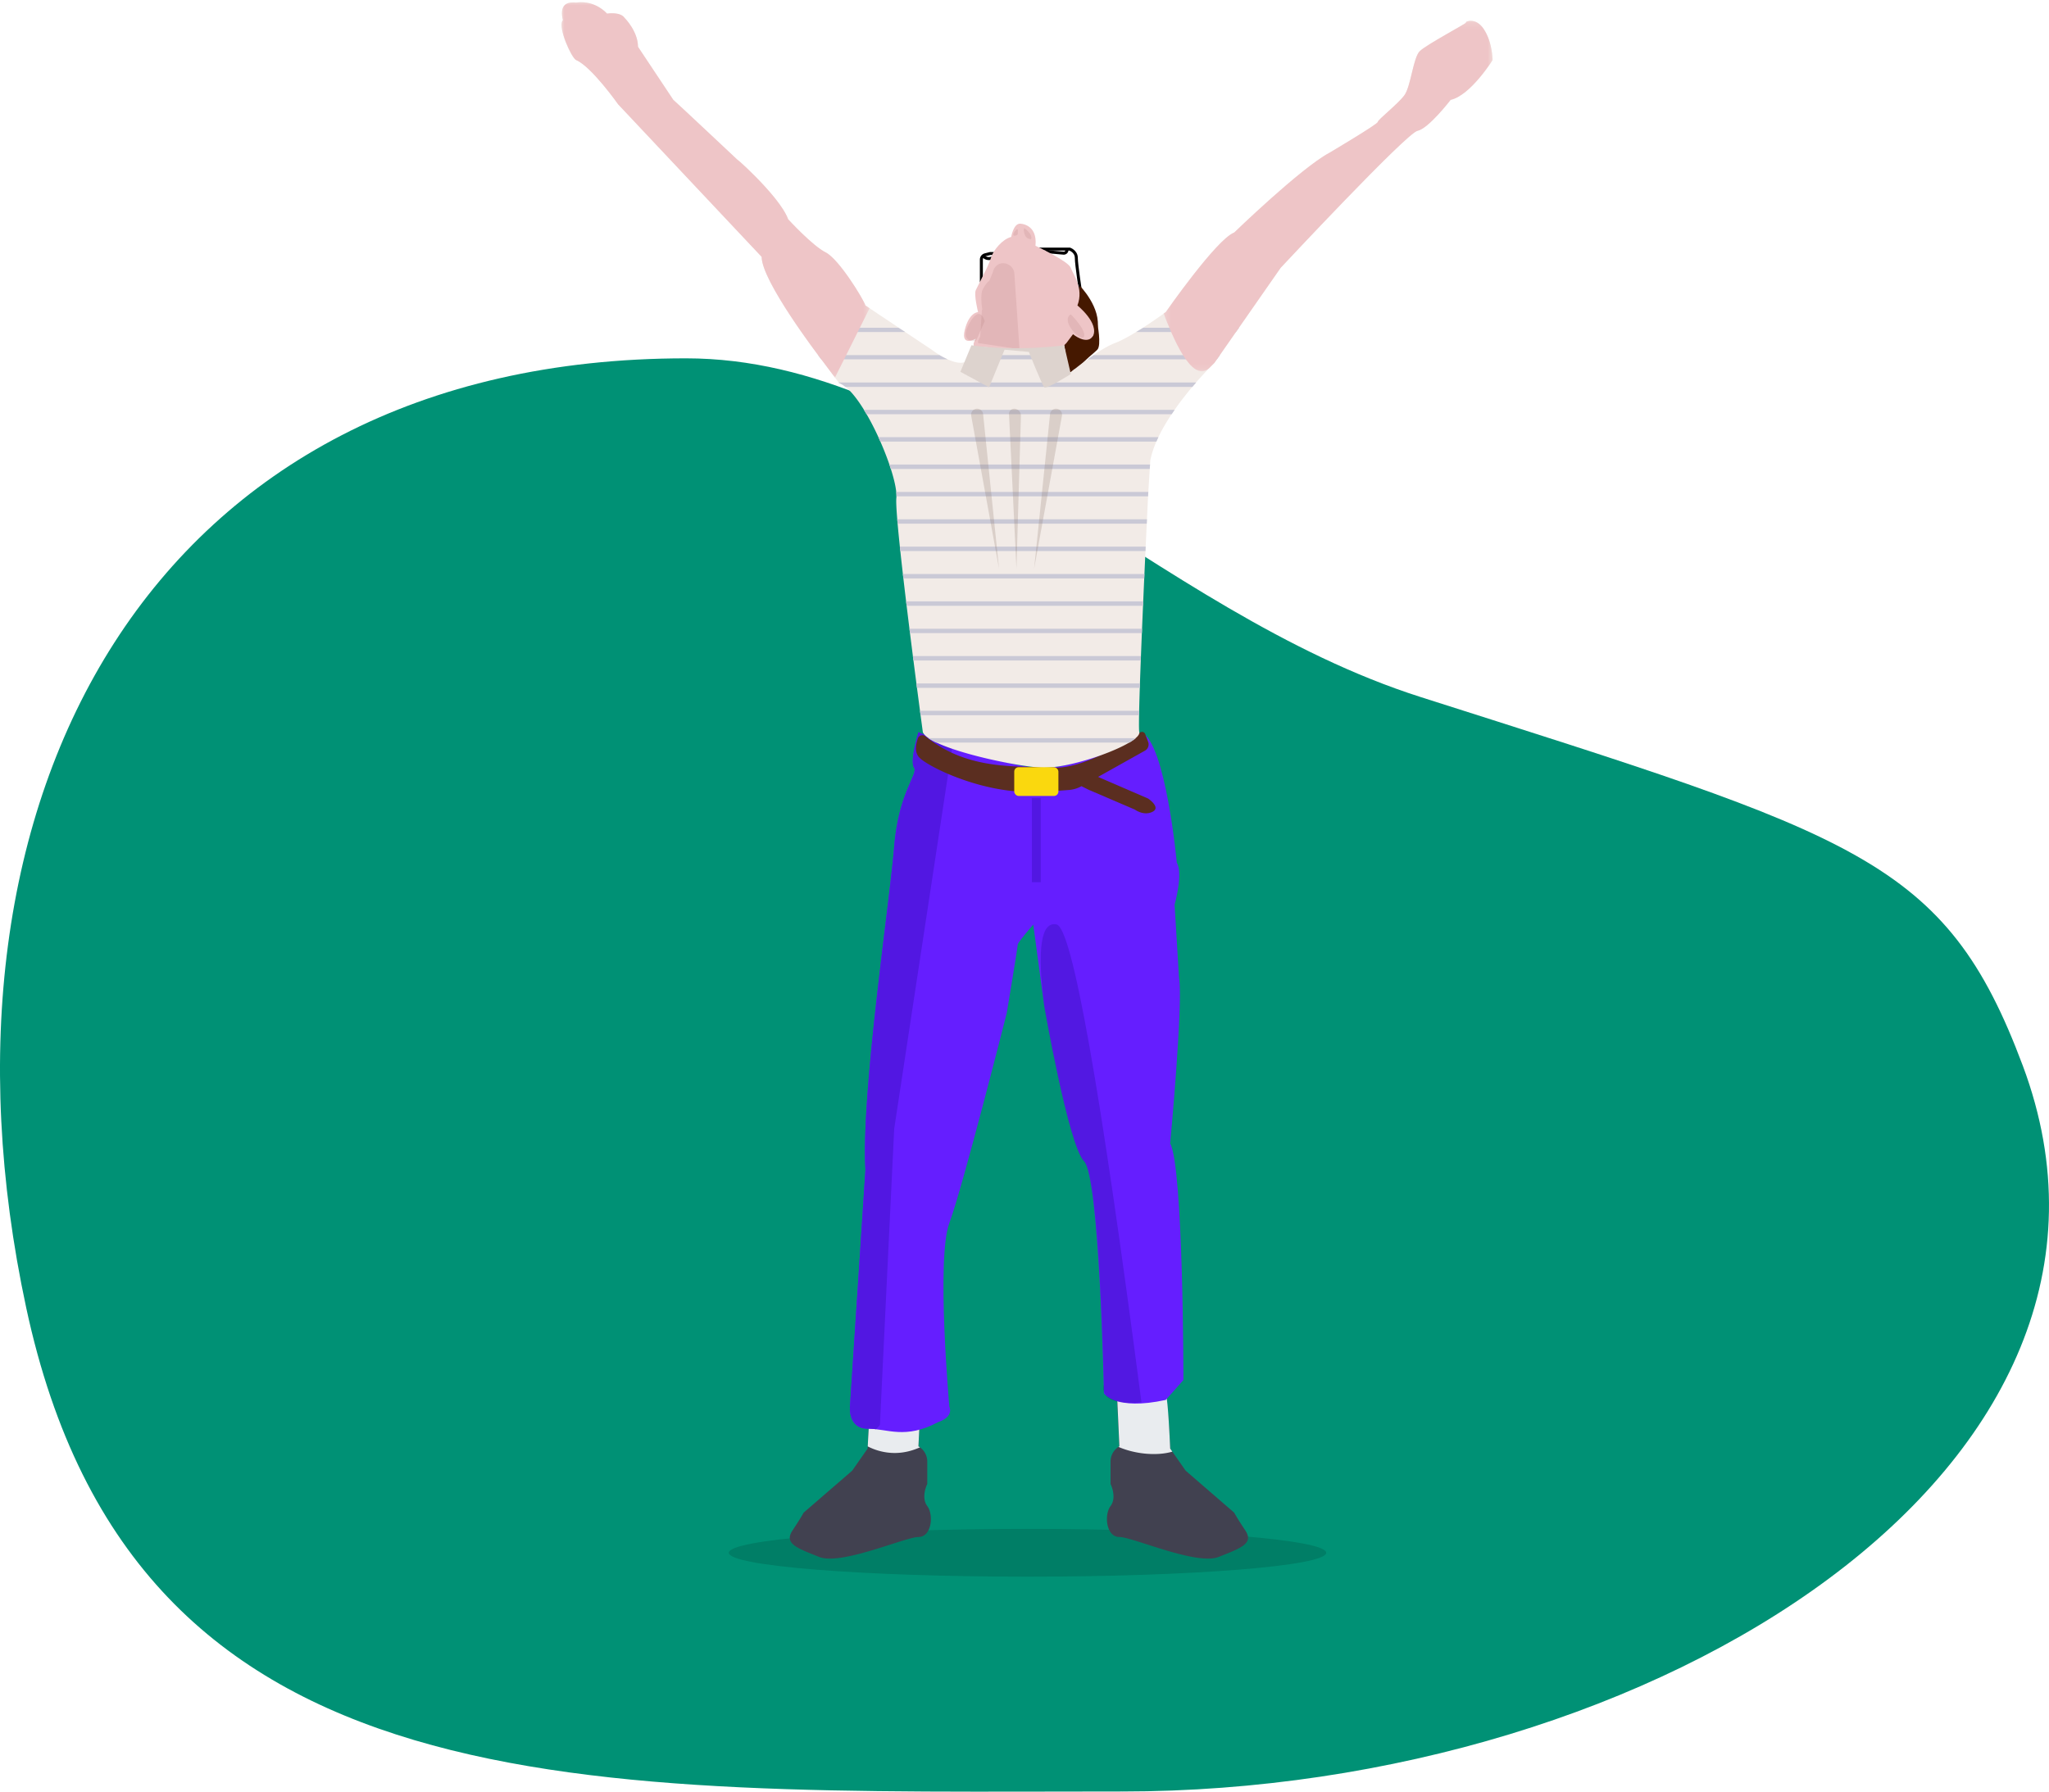 <svg width="343" height="300" xmlns="http://www.w3.org/2000/svg" xmlns:xlink="http://www.w3.org/1999/xlink"><defs><path id="a" d="M.227.18H55.31v58.687H.227z"/><path id="c" d="M0 .026h51.566v62.85H0z"/></defs><g fill="none" fill-rule="evenodd"><path d="M187.832 299.97c89.645 0 175.763-54.677 150.791-121.504-12.994-34.775-27.853-38.476-100.847-61.764C192.843 102.366 157.834 60 114.838 60c-89.645 0-128.7 73.915-110.452 158.967 18.249 85.052 93.801 81.002 183.446 81.002z" fill="#009175"/><ellipse fill="#00725C" opacity=".6" cx="172" cy="260" rx="50" ry="4"/><g transform="translate(94)"><g fill="#414150"><path d="M114.456 256.248c-1.48-2.221-1.849-2.962-1.849-2.962l-8.132-7.034-2.588-3.702s-.37-8.144-.74-8.144-2.587 1.48-8.132.37l.37 7.404s-1.48.74-1.48 2.592v3.702s1.11 2.22 0 3.702c-1.108 1.48-.738 5.183 1.48 5.183s12.938 4.813 16.635 3.332c3.696-1.481 5.914-2.222 4.436-4.443M61.223 248.474v-3.702a2.94 2.94 0 00-1.478-2.592l.37-7.404c-5.546 1.11-7.764-.37-8.133-.37-.37 0-.74 8.144-.74 8.144l-2.587 3.702-8.133 7.034s-.37.74-1.848 2.962c-1.48 2.221.739 2.962 4.436 4.443 3.696 1.48 14.417-3.332 16.635-3.332 2.218 0 2.587-3.702 1.478-5.183-1.109-1.481 0-3.702 0-3.702"/></g><g fill="#E9ECEF"><path d="M102.249 243.068l-.362-.518s-.37-8.885-.74-8.885-2.587 1.481-8.132.37l.37 8.145s-.061.031-.156.093c2.763 1.197 6.383 1.56 9.02.795M51.982 234.406c-.323 0-.646 6.206-.723 7.783a9.919 9.919 0 004.42 1.102c1.703.016 3.163-.428 4.325-.945-.153-.112-.26-.166-.26-.166l.37-7.404c-5.545 1.11-7.763-.37-8.132-.37"/></g><path d="M59.005 128.525c.74 1.11-2.587 4.072-3.327 13.327-.739 9.256-5.545 41.094-4.805 54.051l-2.588 39.613s-.37 3.702 2.957 3.702 6.285 1.851 11.83-1.11c0 0 2.587-.74 1.848-2.592 0 0-2.218-24.804 0-30.727 2.218-5.924 9.611-35.17 9.611-35.17s1.849-11.107 1.849-11.477c0-.37 2.587-3.332 2.587-3.332l1.849 13.698s4.066 23.323 6.654 25.915c2.588 2.591 3.327 38.872 3.327 38.872s1.848 2.962 10.35 1.11l2.958-3.331s0-35.54-2.218-39.613c0 0 2.218-23.694 1.479-27.766l-.74-12.217s1.479-5.183.37-7.034c0 0-1.848-19.992-5.915-21.843 0 0-10.35 6.664-17.744 5.924-4.929-.494-11.46-2.468-19.592-5.924 0 0-1.479 4.813-.74 5.924z" fill="#651EFF"/><path d="M65.434 124.874l-9.747 64.14c-1.588 32.848-2.382 49.366-2.382 49.554 0 .056-.253.338-.667.742a11.79 11.79 0 00-1.396-.092c-3.327 0-2.957-3.702-2.957-3.702l2.588-39.613c-.74-12.957 4.066-44.795 4.805-54.05.74-9.256 4.067-12.218 3.327-13.328-.739-1.11.74-5.924.74-5.924 1.992.847 3.889 1.605 5.689 2.273z" fill="#5217E2"/><path d="M80.812 168.534s4.066 23.324 6.654 25.915c2.588 2.592 3.327 37.392 3.327 37.392s-1.344 3.702 6.284 2.961c-6.87-52.789-11.605-79.458-14.209-80.009-2.603-.55-3.288 4.03-2.056 13.741z" fill="#0F007A" opacity=".215"/><path fill="#5217E2" d="M78.739 133.647h1.479v14.068h-1.479z"/><g fill="#5B2E20"><path d="M86.038 132.2l-.047.027s.042-.015.047-.026"/><path d="M98.19 133.708l-8.372-3.622 7.844-4.39c.516-.29.744-.913.537-1.467l-.488-1.304a.575.575 0 00-.862-.277c-2.142 1.454-9.543 6.19-14.555 5.877-5.702-.357-14.153.662-21.377-5.235a.8.8 0 00-1.265.356c-.314.887-.563 2.152.093 3.028 1.109 1.48 9.973 5.923 18.483 5.923 2.528 0 5.258-.208 6.727-.323a5.08 5.08 0 002.083-.633l1.171.586 7.763 3.332s1.479 1.11 2.958.37c1.478-.74-.74-2.221-.74-2.221"/></g><g stroke="#000" stroke-width=".5"><path d="M70.28 47.263v-3.806c0-.374.255-.7.617-.79l.862-.217h.74M79.522 41.71h5.545s1.109.37 1.109 1.48c0 1.111.74 5.924.74 5.924"/><path d="M84.595 41.71l.01.073a.535.535 0 01-.578.607l-2.352-.21a.535.535 0 01-.455-.35l-.044-.12M70.587 42.823s.433.738 1.542.368"/></g><path d="M86.73 47.818s3.697 3.702 2.958 7.405v2.961s-3.327 3.702-3.697 3.702c-.37 0-1.848-4.442-1.848-4.442l2.587-9.626z" fill="#451800"/><path d="M68.986 57.444l.37-.74s-2.588 1.48-1.848-1.481c.74-2.962 2.218-2.962 2.218-2.962s-.74-2.962-.37-3.702l1.848-3.702s.37-.74.74-1.851 1.848-2.962 3.327-3.332c0 0 .37-2.222 1.478-2.222 0 0 2.958 0 2.588 3.703 0 0 5.545 2.591 5.915 3.702.37 1.11 2.218 3.332 1.109 6.293 0 0 3.697 2.962 2.588 5.183l-2.588 2.962-17.375-1.11v-.741z" fill="#EEC5C7"/><path d="M70.095 56.333l-.37.74v.37l6.831 1.016a.094.094 0 00.102-.1l-.856-12.535c-.105-1.546-2.002-2.337-3.09-1.235-.18.182-.317.391-.399.638-.326.98-.652 1.672-.724 1.82a.085.085 0 01-.047.044c-.247.103-.736.785-1.077 1.468-.329.658-.15 2.703-.025 3.23a.092.092 0 01-.072.113l-.273 4.431z" fill-opacity=".173" fill="#A77072"/><path d="M84.512 57.444l1.11-1.481s2.217 1.851 3.327.37c1.109-1.48 0-2.221 0-2.221h.739s.74 3.702 0 4.443c-.74.74-4.806 4.072-4.806 4.072l-.74-4.813.37-.37z" fill="#451800"/><g fill="#A77072" fill-opacity=".173"><path d="M77.489 38.193s1.478 1.11 1.109 1.85c-.473 0-.896-.298-1.05-.746-.145-.426-.25-.913-.06-1.104M76.38 38.563c0-.204-.118-.252-.262-.108 0 0-.478.478-.478.848 0 .248.332.164.551.082a.293.293 0 00.189-.276v-.546zM85.252 52.631s2.587 2.592 2.218 3.702c-.37 1.11-4.067-2.591-2.218-3.702"/></g><path d="M9.47 17.46s-4.436-6.293-7.024-7.403c-.89-.382-3.161-5.72-2.218-6.664C-.29 1.213.448.226 2.446.43c1.92-.282 3.819.43 5.175 1.851 0 0 2.218-.37 2.958.74 0 0 2.218 2.222 2.218 4.813l5.915 8.885c.14.072 11.592 10.84 11.09 10.366-2.053-1.93 6.654 5.554 8.132 9.626 0 0 4.067 4.443 6.285 5.553 2.218 1.11 6.284 7.775 6.654 8.885l11.09 7.405s4.805 3.702 6.284 1.48a9.54 9.54 0 00.34-.55c.545-.957 1.603-1.497 2.691-1.334 2.873.43 8.423.971 12.865-.337l.74 4.813s4.805-4.072 7.762-5.183c2.958-1.11 8.503-5.183 8.503-5.183s8.502-12.217 11.46-13.328c0 0 11.09-10.736 15.895-13.327 0 0 8.133-4.813 8.133-5.183 0-.37 3.327-2.962 4.436-4.443 1.109-1.48 1.478-6.294 2.587-7.404 1.11-1.11 8.133-4.813 7.763-4.813-.37 0 1.48-1.11 2.958 1.11 1.478 2.222 1.478 5.184 1.478 5.184s-3.696 5.923-7.023 6.663c0 0-3.697 4.813-5.545 5.183-1.849.37-22.92 22.954-22.92 22.954l-11.09 15.919s-9.241 8.885-10.72 16.29l-.37 5.923s-1.848 37.761-1.478 39.612c.37 1.851-11.46 6.294-16.636 5.924-5.175-.37-18.483-3.332-19.592-5.924 0 0-4.806-35.54-4.436-39.242.37-3.702-5.545-17.77-9.611-19.251l-3.327-4.443s-9.612-12.587-9.612-16.66L9.47 17.462z" fill="#F2EBE7"/><path d="M154.38 4.9c1.478 2.221 1.478 5.183 1.478 5.183s-3.696 5.924-7.023 6.664c0 0-3.697 4.813-5.545 5.183-1.849.37-22.92 22.953-22.92 22.953l-11.09 15.92s-9.241 8.884-10.72 16.289l-.37 5.923s-1.848 37.762-1.479 39.613c.37 1.85-11.46 6.293-16.635 5.923-5.175-.37-18.483-3.332-19.592-5.923 0 0-4.806-35.54-4.436-39.243.37-3.702-5.545-17.77-9.611-19.25l-3.327-4.443s-9.612-12.588-9.612-16.66L9.47 17.487s-4.436-6.293-7.024-7.404C1.556 9.701-.715 4.364.228 3.42-.29 1.24.448.252 2.446.458c1.92-.283 3.819.43 5.175 1.85 0 0 2.218-.37 2.958.741 0 0 2.218 2.221 2.218 4.813l5.914 8.885c.135.069 10.712 10.01 11.09 10.366-2.051-1.929 6.655 5.553 8.133 9.625 0 0 4.067 4.443 6.285 5.554 2.218 1.11 6.284 7.774 6.654 8.885l11.09 7.404s4.805 3.702 6.284 1.48c.124-.184.236-.37.339-.55.546-.957 1.604-1.496 2.692-1.333 2.873.43 8.423.97 12.865-.337l.74 4.812s4.805-4.072 7.762-5.183c2.957-1.11 8.503-5.183 8.503-5.183s8.502-12.217 11.46-13.327c0 0 11.09-10.736 15.895-13.328 0 0 8.133-4.813 8.133-5.183 0-.37 3.327-2.962 4.436-4.442 1.109-1.481 1.478-6.294 2.587-7.405 1.11-1.11 8.133-4.813 7.763-4.813-.37 0 1.48-1.11 2.958 1.111z"/><path d="M113.407 54.879l-.516.71H96.186a58.87 58.87 0 001.18-.71h16.04zM56.418 54.879l1.109.71H42.37v-.71zM110.215 59.46l-.516.71H88.035c.342-.236.696-.475 1.056-.71h21.124zM43.49 60.17l-.38-.488s-.062-.077-.175-.222h20.331c.41.24.887.494 1.385.71H43.49zM68.144 60.17c.036-.041.07-.086.103-.133a8.79 8.79 0 00.369-.577h15.776l.113.71h-16.36zM106.245 64.042c-.206.237-.418.484-.634.74H47.523c-.372-.3-.736-.52-1.086-.648l-.07-.092h59.878zM102.644 68.623c-.17.244-.34.491-.506.74H51.056c-.147-.252-.295-.499-.444-.74h52.032zM99.92 73.204c-.119.247-.231.494-.339.74H53.367c-.109-.246-.22-.493-.333-.74H99.92zM98.517 77.786l-.047.74H55.12c-.078-.243-.16-.49-.246-.74h43.644zM98.23 82.367l-.04.648-.004.093H56.064a6.063 6.063 0 00-.038-.74h42.205zM98.001 86.949l-.035.74H56.258l-.063-.74h41.806zM97.787 91.53l-.035.74H56.711l-.079-.74h41.155zM97.577 96.111l-.033.74H57.222l-.085-.74h40.44zM97.374 100.693l-.032.74H57.765l-.09-.74h39.7zM97.179 105.274l-.03.74h-38.82l-.093-.74H97.18zM96.995 109.855l-.029.74H58.907l-.094-.74h38.182zM96.827 114.437l-.025.74H59.498l-.096-.74h37.425zM96.693 119.018l-.014.74H60.1c-.032-.234-.064-.481-.098-.74h36.69zM96.13 123.6c-.27.235-.629.484-1.056.74H62.728a9.723 9.723 0 01-1.313-.74h34.716z" fill="#CAC9D6"/><path d="M68.576 69.617l4.662 25.615-2.666-25.885a1.014 1.014 0 00-1.145-.902 1.002 1.002 0 00-.85 1.172zM83.77 69.617L79.11 95.232l2.665-25.885a1.014 1.014 0 011.146-.902 1.002 1.002 0 01.85 1.172zM76.904 69.634l-.752 25.598-1.244-25.881a.872.872 0 01.988-.906c.59.08 1.025.593 1.008 1.189z" fill-opacity=".224" fill="#887266"/><path d="M68.617 57.814l-1.849 4.443 4.806 2.591 2.588-6.293 4.066.37s2.218 5.553 2.588 5.923c.37.37 4.436-2.221 4.436-2.221l-1.11-4.813s-7.762 1.11-15.525 0" fill="#DDD3CE"/><g transform="translate(100.55 3.306)"><mask id="b" fill="#fff"><use xlink:href="#a"/></mask><path d="M42.74 18.598c1.848-.37 5.545-5.183 5.545-5.183 3.327-.74 7.024-6.664 7.024-6.664s0-2.962-1.479-5.183C52.351-.653 50.503.458 50.873.458c.37 0-6.654 3.702-7.763 4.812-1.11 1.11-1.479 5.924-2.588 7.404-1.109 1.481-4.436 4.073-4.436 4.443 0 .37-8.133 5.183-8.133 5.183-4.805 2.591-15.895 13.328-15.895 13.328C9.1 36.738.598 48.955.598 48.955l-.37.21c1.436 3.678 4.664 11.867 7.649 9.164.532-.55.853-.859.853-.859l11.09-15.919s21.072-22.583 22.92-22.953" fill="#EEC5C7" mask="url(#b)"/></g><g transform="translate(0 .344)"><mask id="d" fill="#fff"><use xlink:href="#c"/></mask><path d="M51.566 51.27l-.693-.464c-.37-1.11-4.436-7.774-6.654-8.885-2.218-1.11-6.285-5.553-6.285-5.553-1.478-4.072-10.184-11.554-8.133-9.626-.378-.356-10.955-10.297-11.09-10.365L12.798 7.49c0-2.591-2.218-4.812-2.218-4.812-.74-1.111-2.958-.74-2.958-.74C6.265.517 4.366-.196 2.446.086.448-.118-.29.87.228 3.05c-.982.984 1.48 6.347 2.218 6.664 2.588 1.11 7.024 7.404 7.024 7.404l24.028 25.545c0 4.072 9.612 16.66 9.612 16.66l2.661 3.553 5.795-11.606z" fill="#EEC5C7" mask="url(#d)"/></g><path d="M69.366 57.115s-2.957.37-1.109-2.961c1.848-3.332 2.588-.37 2.588-.37l-1.479 3.331z" fill-opacity=".173" fill="#A77072"/><rect fill="#FAD80E" x="75.782" y="128.464" width="7.393" height="4.813" rx=".739"/></g></g></svg>